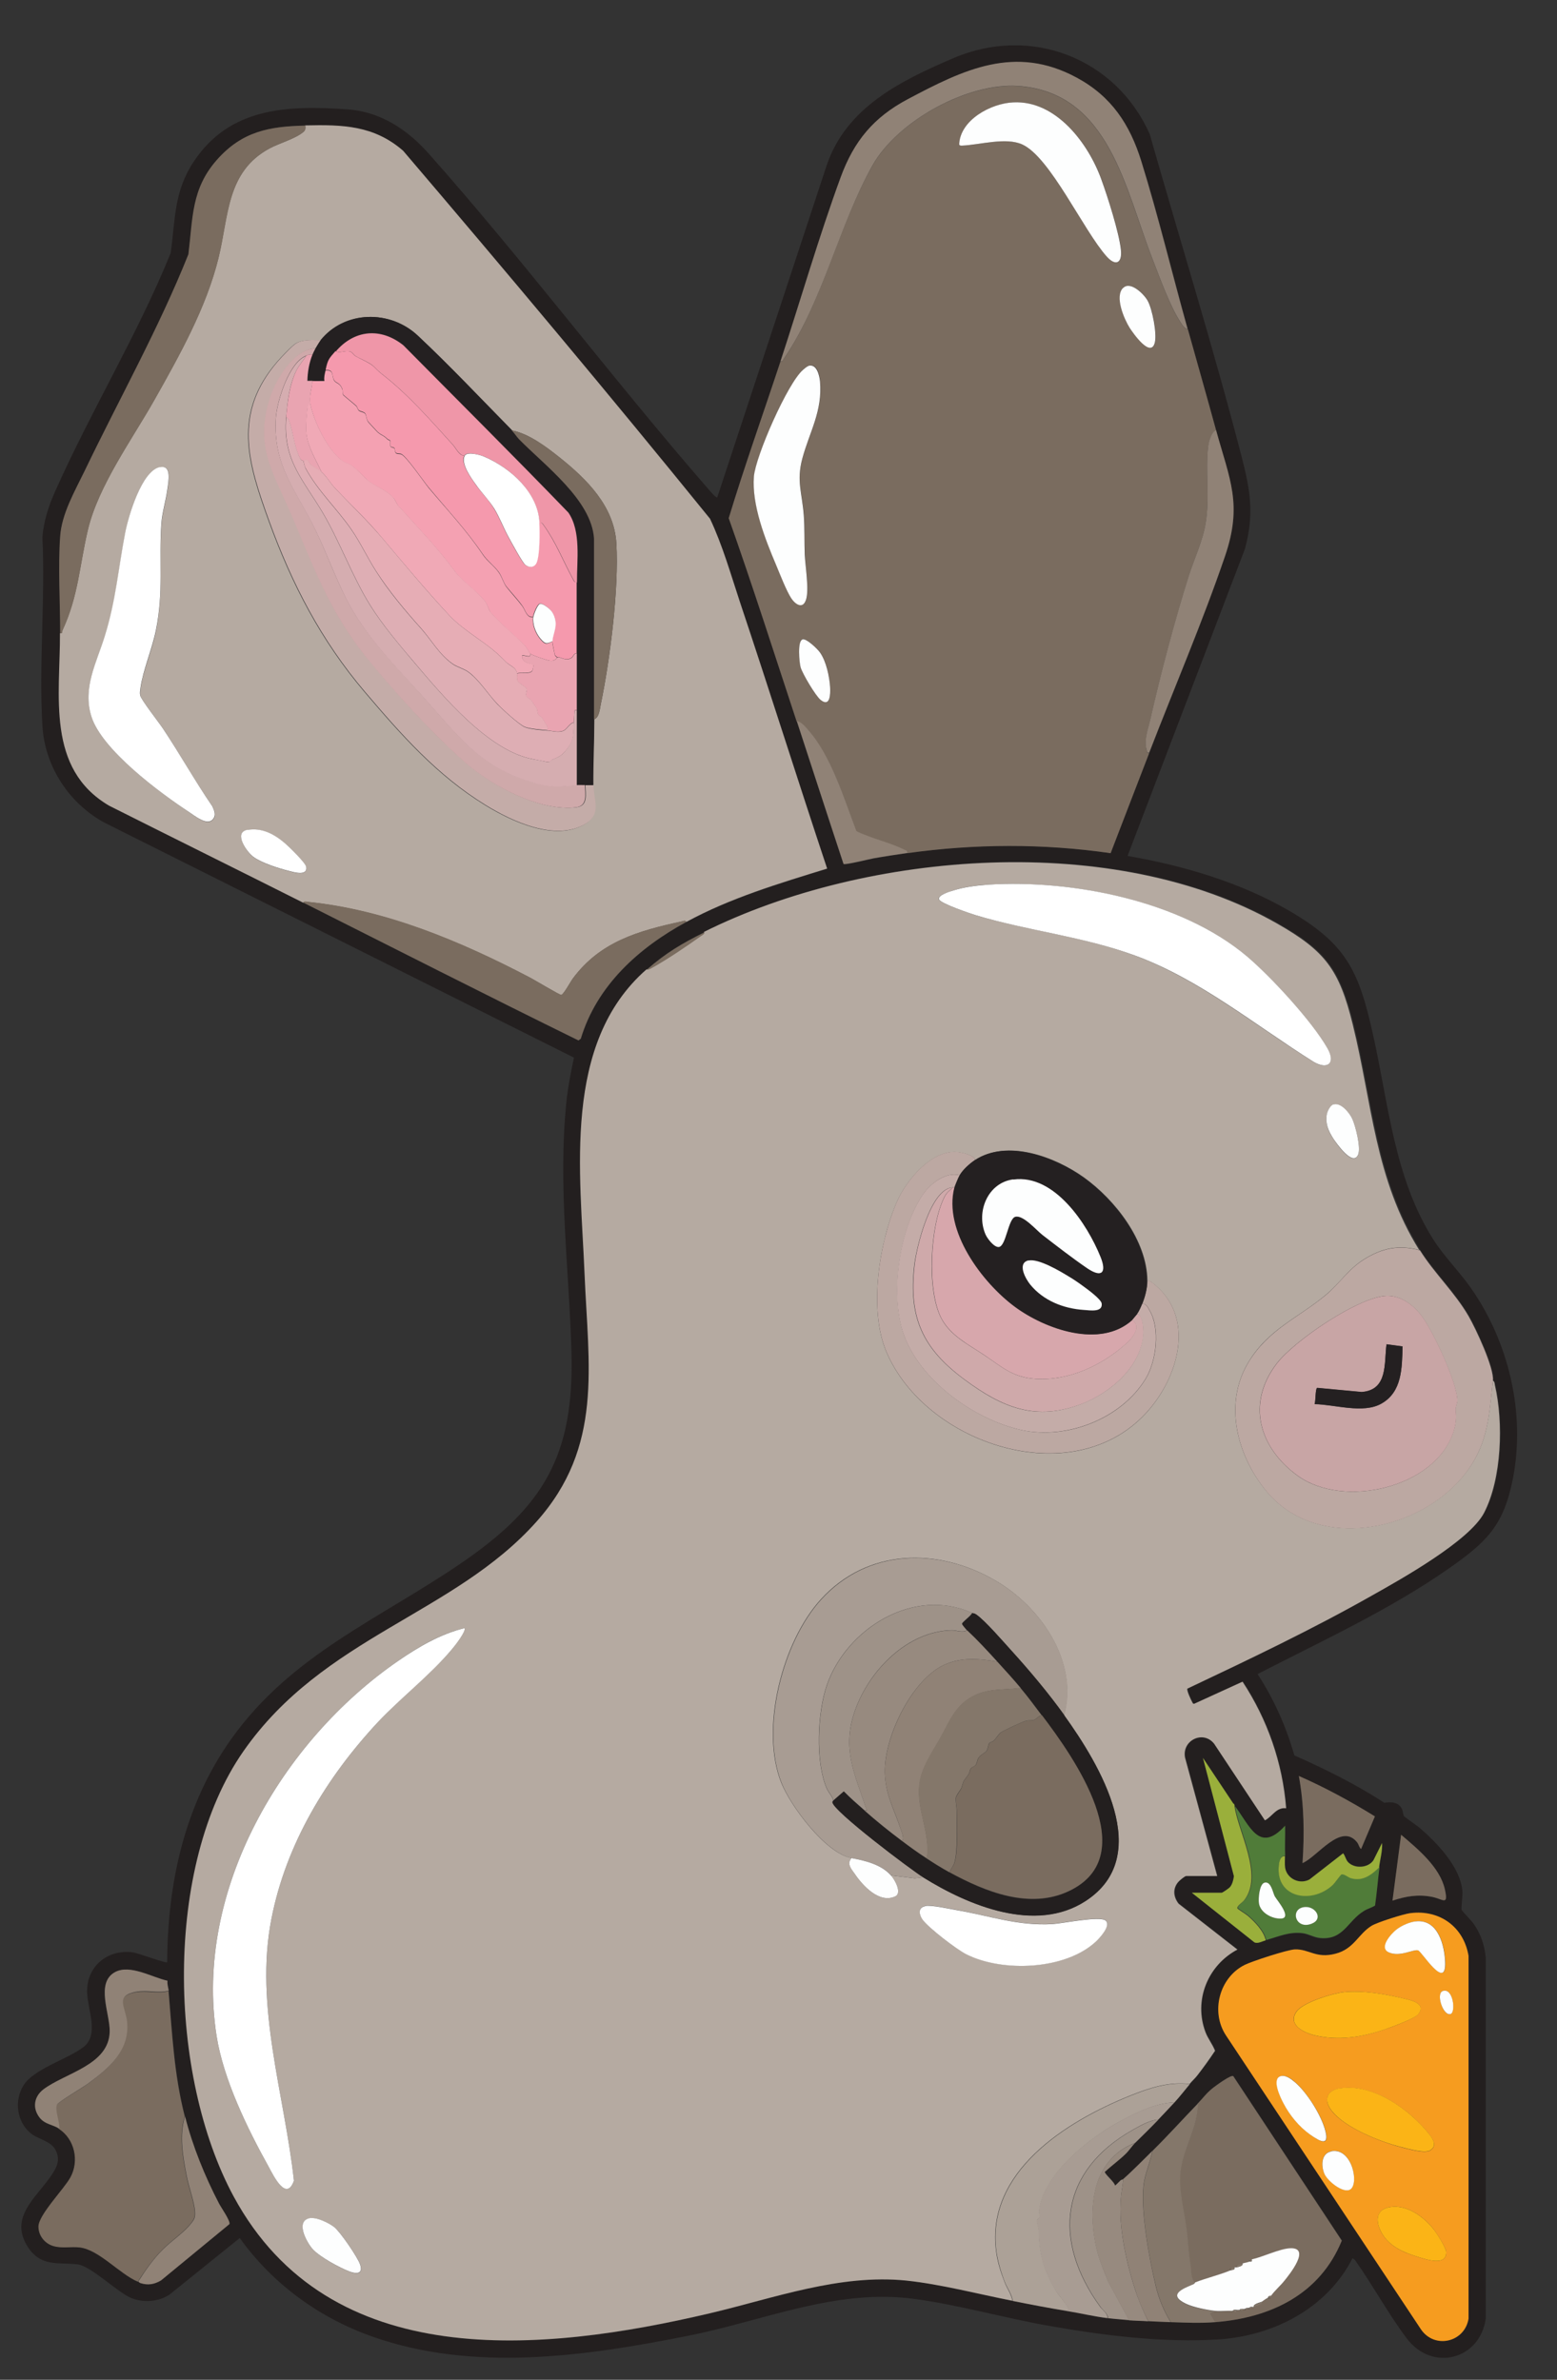 <?xml version="1.0" encoding="UTF-8"?>
<svg id="Layer_1" data-name="Layer 1" xmlns="http://www.w3.org/2000/svg" width="93.97" height="143.65" viewBox="0 0 93.97 143.65">
  <rect x="0" y="0" width="93.97" height="143.65" fill="#333333" stroke="none"/>
  <g>
    <path d="M68.08,51.67c3.34.58,6.77,1.59,9.7,3.29,3.48,2.02,4.22,3.62,5.08,7.46.94,4.2,1.29,8.71,3.66,12.42.66,1.03,1.52,1.87,2.22,2.86,2.32,3.28,3.35,7.62,2.56,11.59-.55,2.79-1.58,3.79-3.82,5.36-3.58,2.51-7.7,4.4-11.58,6.4.99,1.52,1.72,3.17,2.22,4.91,1.87.83,3.71,1.74,5.43,2.86.4-.07.84-.05,1.05.35.08.15.08.37.13.45.04.06.81.59.96.72,1.05.91,2.43,2.34,2.57,3.79.03.27-.08,1.02-.05,1.15.01.05.62.68.74.86.43.62.65,1.28.72,2.03v21.78c-.34,2.48-3.22,3.24-4.76,1.21-1.12-1.48-2.06-3.23-3.14-4.75l-.14-.1c-1.54,3.02-4.75,4.68-8.07,4.9s-7.01-.24-10.26-.82c-2.69-.47-5.41-1.26-8.1-1.62-4.73-.65-9.11,1.32-13.66,2.22-6.21,1.24-12.95,2.21-19.07.05-3.2-1.13-6.02-3.18-8-5.95l-4.23,3.41c-.66.45-1.64.52-2.37.19-.85-.39-2.41-1.92-3.19-2.01-1.19-.13-2.23.17-3.02-1.08-1.21-1.93.84-3.15,1.65-4.63.21-.37.26-.74.07-1.14-.29-.62-1.06-.67-1.55-1.08-.82-.7-.98-1.95-.42-2.86.62-1.01,2.65-1.58,3.62-2.32s.27-2.22.23-3.26c-.07-1.59,1.21-2.67,2.77-2.46.3.04,1.99.67,2.06.6.02-4.81,1.06-9.53,3.86-13.47,3.64-5.12,8.92-7.23,13.89-10.63s6.82-6.49,6.65-12.74c-.14-4.98-.82-10.07-.31-15.04.09-.92.27-1.83.46-2.73l-28.33-14.18c-2.14-1.16-3.61-3.4-3.75-5.85-.22-3.71.18-7.65,0-11.38.08-1.02.39-1.94.81-2.86,2.14-4.8,4.95-9.41,6.93-14.29.29-2.06.19-3.71,1.39-5.52,2.17-3.28,5.65-3.41,9.25-3.16,2.02.13,3.66,1.23,4.95,2.69,5.77,6.5,11.08,13.58,16.79,20.15.08.09.53.65.61.58l6.6-20.03c1.18-3.51,4.48-5.12,7.65-6.48,4.66-2,9.81-.01,11.85,4.59,1.85,6.49,3.87,12.98,5.56,19.52.52,2.02.75,3.46.18,5.53l-7.08,18.52ZM47.11,21.82c-1.04,3.15-2.15,6.27-3.12,9.45,1.43,4.06,2.75,8.17,4.1,12.27.94,2.87,1.88,5.75,2.82,8.62.11.07,1.55-.29,1.81-.34.68-.12,1.35-.23,2.03-.32,4.08-.58,8.2-.6,12.28,0,.78-2.01,1.55-4.03,2.33-6.05,1.51-3.89,3.23-7.92,4.57-11.85,1.08-3.15.27-4.65-.53-7.6-.56-2.04-1.14-4.08-1.71-6.12-.93-3.35-1.76-6.82-2.8-10.14-.69-2.22-1.8-3.91-3.89-5.04-3.73-2.01-6.85-.49-10.21,1.3-2.06,1.1-3.24,2.52-4.04,4.7-1.33,3.62-2.43,7.45-3.64,11.13ZM3.63,38.22c0,3.79-.84,8.17,2.96,10.41,3.9,1.96,7.82,3.9,11.72,5.86,5.53,2.78,11.05,5.59,16.61,8.32l.14-.1c.97-3.22,3.5-5.5,6.37-7.05,2.67-1.45,5.62-2.32,8.5-3.22-1.78-5.35-3.48-10.73-5.26-16.08-.56-1.69-1.05-3.43-1.81-5.04-6.07-7.48-12.27-14.88-18.52-22.21-1.77-1.54-3.67-1.58-5.9-1.53s-3.87.39-5.35,2.08-1.44,3.5-1.71,5.69c-1.79,4.47-4.17,8.72-6.26,13.07-.59,1.22-1.38,2.59-1.48,3.96-.13,1.84,0,3.97,0,5.84ZM42.52,56.26c-1.37.68-2.33,1.25-3.49,2.26-5.09,4.47-3.98,12.26-3.73,18.38.23,5.58,1.14,10.42-2.9,14.95-5.01,5.62-13.03,7.18-17.69,13.86s-4.54,19.58-.59,26.87c5.79,10.72,18.61,9.45,28.76,7.05,3.86-.91,7.81-2.38,11.84-1.97,2.07.21,4.33.81,6.4,1.22,1.11.22,2.19.43,3.3.61.81.13,1.63.33,2.45.43.42.05.86.08,1.28.12.38.03.78.04,1.16.06.45.03.89.04,1.35.06.92.03,1.76.07,2.69,0,3.35-.26,6.32-1.68,7.64-4.92l-6.55-9.93c-.15-.09-1.04.57-1.21.7-.43.33-.59.6-.92.94-.9.93-1.81,1.94-2.75,2.87-.56.55-1.19,1.2-1.77,1.71-.02.01-.1.02-.15.06-.06.05-.3.33-.34.31-.01-.19-.63-.69-.61-.82.41-.37.86-.7,1.25-1.08.22-.22.38-.48.58-.67.47-.47.95-.92,1.41-1.41.32-.34.65-.67.98-1.04s.62-.74.92-1.1c.12-.15.32-.32.45-.5.38-.48.74-.98,1.08-1.5-.15-.39-.43-.73-.58-1.13-.72-1.93.13-4.03,1.93-4.98l-3.55-2.77c-.31-.4-.37-.89-.03-1.3.07-.09.41-.37.49-.37h1.87l-1.94-7.14c-.21-1.04,1.09-1.69,1.76-.84l3.06,4.62c.45-.23.68-.8,1.28-.73-.22-2.73-1.13-5.36-2.63-7.64l-2.91,1.33c-.08.02-.1-.04-.13-.1-.07-.12-.35-.72-.29-.81,3.76-1.78,7.53-3.56,11.14-5.62,1.74-.99,5.87-3.29,6.76-4.98,1.09-2.07,1.19-5.48.66-7.72-.02-.1-.02-.21-.12-.27.09-.76-1.04-3.17-1.46-3.89-.84-1.46-2.06-2.59-2.95-4-2.67-4.28-2.84-8.89-4.02-13.63-.81-3.27-1.63-4.41-4.56-6.08-9.79-5.58-24.75-4.4-34.59.5ZM74.44,108.86l-1.83-2.75,1.87,7.14c-.03.22-.09.48-.23.65-.06.07-.46.35-.51.35h-1.8l3.77,2.99c.19.11.48-.06.69-.12.75-.21,1.4-.52,2.22-.41.36.05.68.26,1.05.29,1.41.12,1.63-1.03,2.64-1.64.21-.13.45-.19.66-.32.12-.77.18-1.55.27-2.33.06-.48.21-.97.18-1.47l-.52,1.04c-.33.49-1.17.51-1.55.09-.14-.16-.16-.36-.28-.51l-2.03,1.58c-.59.32-1.36-.04-1.47-.71-.04-.22,0-.46-.01-.69-.02-.61.01-1.22,0-1.83-1.58,1.75-2.15-.06-3.06-1.22,0-.02,0-.04,0-.06,0-.03-.03-.05-.06-.06ZM82.15,111.61l.83-1.96c-1.48-.91-3-1.74-4.59-2.44.31,1.74.34,3.5.22,5.26.9-.38,2.33-2.48,3.3-1.25.1.13.12.32.24.4ZM84.04,114.73c.81-.27,1.55-.39,2.4-.23.66.13,1,.57.77-.46-.31-1.34-1.65-2.44-2.64-3.29l-.52,3.98ZM85.13,115.48c-.41.05-2.02.56-2.35.77-.81.51-1.05,1.39-2.17,1.68-1.19.31-1.59-.29-2.45-.26-.43.02-2.61.72-3.04.94-1.52.77-2.06,2.82-1.12,4.25l11.78,17.76c.84,1.18,2.63.76,2.86-.66v-21.9c-.29-1.74-1.73-2.81-3.5-2.58ZM3.57,128.49c.96.62,1.24,1.94.7,2.93-.39.71-1.92,2.27-1.93,2.97,0,.54.4,1.02.91,1.18s1.04.02,1.57.08c1.17.14,2.41,1.6,3.52,2.07.02,0,.05.07.12.09.45.14.84.08,1.25-.16l4.13-3.4c.05-.2-.51-.99-.63-1.24-.85-1.63-1.59-3.48-2.05-5.26-.64-2.53-.76-5.01-.98-7.58-.02-.19-.1-.39-.07-.6-.93-.2-2.26-1.02-3.17-.52-1.19.64-.29,2.53-.32,3.6-.05,2.01-2.67,2.48-3.99,3.47-.57.43-.69,1.12-.25,1.7.32.43.79.42,1.19.68Z" fill="#231f1f"/>
    <path d="M85.69,75.46c-1.28-.34-2.28-.13-3.38.56-.94.59-1.46,1.45-2.28,2.13-1.68,1.41-3.49,2.07-4.7,4.1-1.5,2.51-.66,5.66,1.13,7.79,3.35,4.01,10.48,2.13,12.67-2.19.75-1.48.78-2.94.97-4.51.11.06.1.17.12.27.52,2.24.42,5.65-.66,7.72-.89,1.69-5.01,4-6.76,4.98-3.62,2.05-7.38,3.84-11.14,5.62-.06.09.22.69.29.81.03.06.05.12.13.1l2.91-1.33c1.5,2.28,2.42,4.91,2.63,7.64-.6-.07-.83.5-1.28.73l-3.06-4.62c-.67-.85-1.97-.2-1.76.84l1.94,7.14h-1.87c-.08,0-.42.28-.49.37-.34.41-.28.9.03,1.3l3.55,2.77c-1.79.95-2.65,3.06-1.93,4.98.15.4.43.74.58,1.13-.34.51-.7,1.01-1.08,1.5-.14.18-.33.34-.45.5-1.26-.15-2.45.24-3.61.71-3.87,1.56-8.72,4.6-8.07,9.41.08.62.28,1.26.52,1.87.14.36.41.72.46,1.1-2.07-.41-4.33-1-6.4-1.22-4.03-.41-7.98,1.06-11.84,1.97-10.15,2.39-22.97,3.66-28.76-7.05-3.94-7.29-4.25-19.93.59-26.87s12.69-8.25,17.69-13.86c4.04-4.53,3.13-9.37,2.9-14.95-.25-6.12-1.36-13.91,3.73-18.38.12.01.2-.04.3-.1.92-.5,2.07-1.29,2.93-1.9.09-.07.27-.13.25-.27,9.84-4.9,24.8-6.08,34.59-.5,2.93,1.67,3.75,2.8,4.56,6.08,1.17,4.73,1.34,9.35,4.02,13.63ZM59.63,53.4c-.69.04-1.44.14-2.1.35-.22.07-.99.3-.86.55s1.88.84,2.23.95c3.15.93,6.43,1.26,9.57,2.42,3.91,1.44,7.31,4.25,10.81,6.43.86.51,1.33.07.82-.83-.92-1.62-3.41-4.32-4.85-5.54-3.96-3.35-10.54-4.64-15.63-4.33ZM80.48,66.67c-.2.06-.38.44-.41.64-.08.57.1.97.4,1.43.19.3,1.18,1.72,1.5.96.17-.42-.16-1.73-.36-2.16-.17-.36-.68-1-1.13-.86ZM58.85,70.02c-.04-.3-.84-.46-1.09-.48-1.54-.13-3.05,1.7-3.61,2.96-1.09,2.47-1.73,6.55-.66,9.09,2.35,5.57,11.18,8.53,15.64,3.75,1.99-2.13,3.11-5.87.4-7.92-.09-.07-.16-.11-.28-.12-.02-2.42-1.95-4.88-3.83-6.23-1.72-1.23-4.61-2.33-6.56-1.05ZM51.39,112.16c-.3.34,0,.64.19.94.48.71,1.48,1.82,2.45,1.37.43-.2-.03-1.02-.26-1.27l1.44.18.51-.06c2.73,1.7,6.77,3.38,9.78,1.43,4.2-2.72.86-8.25-1.28-11.22.87-3.25-1.43-6.55-4.14-8.12-3.47-2.02-7.72-1.96-10.53,1.12-2.35,2.57-3.69,7.83-2.4,11.08.57,1.42,2.68,4.26,4.23,4.54ZM28.03,98.28c-1.45.34-2.78,1.13-3.99,1.97-7.03,4.84-12.33,13.87-10.97,22.63.41,2.63,1.86,5.6,3.15,7.92.3.53,1.06,2.13,1.52.83-.57-5.21-2.39-10.52-1.36-15.8.88-4.52,3.32-8.54,6.42-11.87,1.4-1.5,3.17-2.86,4.47-4.4.14-.17.9-1.14.76-1.28ZM55.83,115.05c-.43.1-.36.51-.16.8.35.51,2.03,1.79,2.62,2.09,2.19,1.12,6.01.97,7.86-.76.21-.2.91-.98.58-1.26-.34-.3-2.63.18-3.21.21-2.12.12-3.75-.48-5.77-.84-.43-.07-1.58-.33-1.92-.25ZM18.78,133.89c-1.01.11-.29,1.46.11,1.89.43.47,1.61,1.11,2.21,1.34.41.16.82.16.65-.4-.13-.43-1.21-2-1.57-2.28-.31-.24-1-.58-1.39-.54Z" fill="#b5aaa1"/>
    <path d="M85.69,75.46c.88,1.41,2.1,2.53,2.95,4,.42.73,1.55,3.13,1.46,3.89-.18,1.56-.22,3.03-.97,4.51-2.18,4.32-9.32,6.2-12.67,2.19-1.78-2.13-2.63-5.28-1.13-7.79,1.22-2.03,3.02-2.7,4.7-4.1.81-.68,1.34-1.54,2.28-2.13,1.1-.69,2.11-.9,3.38-.56ZM83.54,78.23c-1.71.18-5.4,2.68-6.47,4.05-1.87,2.41-1.09,5.11,1.26,6.81,2.77,1.99,8.28.73,9.38-2.65.18-.56.18-.82.14-1.36-.01-.16.1-.37.1-.54,0-1.07-1.53-4.36-2.24-5.22-.54-.66-1.3-1.18-2.18-1.09Z" fill="#bca8a2"/>
    <path d="M72.3,126.96c.33-.34.5-.61.92-.94.17-.13,1.06-.79,1.21-.7l6.55,9.93c-1.32,3.24-4.29,4.66-7.64,4.92l-.31-.52.31-.15c.33.03.7-.02,1.04,0,.07,0,.28.2.24-.06.06,0,.12,0,.18,0,.05,0,.21.19.18-.06.04,0,.09,0,.12,0,0,0,.08.1.12.06.01-.01-.01-.11,0-.12,0,0,.1,0,.12,0,0,0,.05.09.12.06,0-.04-.01-.11,0-.12.02-.02.14.01.18,0,.1-.03.38-.12.45-.18.06-.05.03-.12.04-.13.13-.1.22-.18.37-.24.03-.01.14.03.18,0,.03-.03,0-.1,0-.11.21-.3.56-.59.79-.89.3-.38,1.66-2.05.35-1.98-.62.03-1.63.52-2.3.67-.22.05-.07.06-.12.12-.03.04-.36.1-.43.12-.14.05-.4.08-.37.24-.03.01-.09,0-.12,0-.12.03-.28.02-.24.18-.7.29-1.45.46-2.14.73-.27-.27-.2-.7-.26-1.06-.13-.75-.14-1.35-.23-2.09-.14-1.16-.53-2.51-.36-3.66.2-1.39,1.05-2.61,1.03-4.01Z" fill="#7a6c5f"/>
    <path d="M71.81,125.8c-.3.36-.59.74-.92,1.1-1.16.04-2.39.66-3.4,1.21-1.8.99-4.51,3.14-4.77,5.33-.02.15.06.29.03.39-.02.08-.15.13-.16.2-.02.12.11.45.11.61.02,1.41.3,2.4,1.05,3.66.17.29.54.67.67.92.04.09.12.21,0,.28-1.11-.18-2.2-.39-3.3-.61-.04-.38-.31-.74-.46-1.1-.24-.61-.43-1.25-.52-1.87-.65-4.81,4.2-7.85,8.07-9.41,1.16-.47,2.34-.86,3.61-.71Z" fill="#aca197"/>
    <path d="M72.3,126.96c.01,1.4-.83,2.62-1.03,4.01-.17,1.15.22,2.5.36,3.66.09.74.1,1.35.23,2.09.06.36-.01.79.26,1.06,0,0-.04.08-.1.11-.65.27-1.57.63-.47,1.17.44.22,1.3.39,1.8.44l-.31.15.31.52c-.93.07-1.77.03-2.69,0-.43-.74-.7-1.35-.9-2.19-.4-1.63-.9-4.4-.74-6.03.07-.71.41-1.42.54-2.12.94-.93,1.85-1.94,2.75-2.87Z" fill="#84776a"/>
    <path d="M70.89,126.9c-.33.36-.66.7-.98,1.04-.5.03-1.07.35-1.51.6-4.46,2.49-4.92,6.69-2,10.71.15.2.45.39.45.68-.82-.1-1.64-.3-2.45-.43.12-.07.05-.19,0-.28-.13-.25-.49-.64-.67-.92-.75-1.25-1.03-2.25-1.05-3.66,0-.16-.13-.49-.11-.61.02-.07.14-.12.16-.2.03-.1-.05-.24-.03-.39.25-2.19,2.97-4.34,4.77-5.33,1.01-.56,2.24-1.17,3.4-1.21Z" fill="#a89c93"/>
    <path d="M69.92,127.94c-.46.48-.93.94-1.41,1.41-2.75,1.04-2.92,4.31-2.22,6.78.15.52.39,1.05.58,1.56l1.28,2.36c-.42-.04-.86-.07-1.28-.12,0-.28-.31-.47-.45-.68-2.92-4.02-2.46-8.22,2-10.71.44-.25,1.01-.57,1.51-.6Z" fill="#9e9288"/>
    <g>
      <path d="M10.17,120.17c.22,2.58.33,5.05.98,7.58-.36,1.13-.13,2.4.09,3.55.12.66.47,1.59.51,2.18.02.32-.01.44-.21.7-.45.58-1.23,1.09-1.75,1.62-.55.56-1.05,1.26-1.47,1.93-1.11-.47-2.35-1.94-3.52-2.07-.52-.06-1.04.07-1.57-.08s-.91-.63-.91-1.18c0-.7,1.54-2.26,1.93-2.97.54-.99.26-2.31-.7-2.93.04-.36-.3-1.16-.13-1.44.11-.18,1.55-1.03,1.86-1.26,1.27-.94,2.54-2,2.36-3.74-.09-.88-.74-1.56.53-1.8.67-.13,1.32.1,1.98-.07Z" fill="#7a6c5f"/>
      <path d="M3.57,128.49c-.4-.26-.86-.25-1.19-.68-.44-.58-.32-1.27.25-1.7,1.32-.99,3.94-1.46,3.99-3.47.03-1.07-.87-2.95.32-3.6.91-.49,2.24.32,3.17.52-.03.21.05.42.07.6-.66.17-1.31-.06-1.98.07-1.28.24-.62.93-.53,1.8.18,1.74-1.09,2.81-2.36,3.74-.31.23-1.75,1.08-1.86,1.26-.17.29.17,1.08.13,1.44Z" fill="#908276"/>
      <path d="M8.34,137.73c.42-.67.91-1.37,1.47-1.93.52-.53,1.3-1.03,1.75-1.62.2-.25.23-.37.21-.7-.04-.59-.39-1.52-.51-2.18-.22-1.14-.45-2.42-.09-3.55.45,1.79,1.2,3.63,2.05,5.26.13.25.69,1.04.63,1.24l-4.13,3.4c-.4.24-.79.31-1.25.16-.06-.02-.1-.08-.12-.09Z" fill="#908276"/>
    </g>
    <path d="M68.51,129.35c-.2.2-.36.46-.58.67-.39.38-.85.71-1.25,1.08-.02.13.6.63.61.82.03.02.28-.26.34-.31.05-.04.14-.05.15-.06,0,.23-.04.46-.08.69-.28,1.83.22,4.12.79,5.91.22.68.5,1.34.81,1.97-.38-.03-.78-.03-1.16-.06l-1.28-2.36c-.18-.51-.43-1.04-.58-1.56-.7-2.47-.54-5.74,2.22-6.78Z" fill="#978a7f"/>
    <path d="M70.65,140.17c-.46-.02-.89-.03-1.35-.06-.32-.63-.6-1.29-.81-1.97-.57-1.79-1.07-4.08-.79-5.91.03-.23.09-.45.08-.69.58-.51,1.21-1.16,1.77-1.71-.13.7-.47,1.41-.54,2.12-.16,1.63.35,4.4.74,6.03.2.84.47,1.45.9,2.19Z" fill="#908276"/>
    <path d="M42.52,56.26c.02.13-.16.2-.25.27-.86.61-2.02,1.4-2.93,1.9-.1.05-.18.11-.3.1,1.15-1.01,2.12-1.58,3.49-2.26Z" fill="#7a6c5f"/>
    <path d="M28.03,98.28c.14.15-.62,1.12-.76,1.28-1.3,1.55-3.06,2.9-4.47,4.4-3.1,3.33-5.54,7.35-6.42,11.87-1.03,5.27.79,10.59,1.36,15.8-.46,1.3-1.23-.3-1.52-.83-1.29-2.32-2.74-5.29-3.15-7.92-1.36-8.76,3.94-17.79,10.97-22.63,1.22-.84,2.54-1.62,3.99-1.97Z" fill="#fff"/>
    <path d="M64.23,103.54c-.95-1.32-2.11-2.71-3.21-3.92-.5-.55-1.56-1.79-2.11-2.17-.13-.09-.18-.06-.25-.09-3.53-1.59-7.58.95-8.76,4.36-.57,1.65-.7,4.62-.01,6.23.09.21.37.53.4.73,0,.02-.05.06-.05.1.03.52,4.76,4.09,5.49,4.54l-.51.06-1.44-.18c-.59-.66-1.57-.89-2.38-1.04-1.55-.29-3.67-3.12-4.23-4.54-1.29-3.25.05-8.51,2.4-11.08,2.82-3.08,7.06-3.14,10.53-1.12,2.71,1.57,5.01,4.88,4.14,8.12Z" fill="#a89c93"/>
    <path d="M59.63,53.4c5.1-.32,11.67.98,15.63,4.33,1.44,1.22,3.93,3.92,4.85,5.54.51.89.04,1.33-.82.83-3.5-2.19-6.9-5-10.81-6.43-3.14-1.15-6.42-1.48-9.57-2.42-.36-.11-2.1-.7-2.23-.95s.64-.49.86-.55c.66-.21,1.41-.3,2.1-.35Z" fill="#fff"/>
    <path d="M58.85,70.02c-.31.21-.74.59-.92.92-.86-.23-1.8.52-2.25,1.2-1.35,2.03-1.87,5.58-1.28,7.92.77,3.04,4.3,5.61,7.26,6.26,2.73.6,6.02-.67,7.49-3.1.65-1.07.89-3.04.23-4.13-.1-.17-.2-.42-.44-.39.17-.42.31-.95.31-1.41.11,0,.19.06.28.12,2.71,2.06,1.59,5.8-.4,7.92-4.46,4.78-13.29,1.82-15.64-3.75-1.07-2.54-.43-6.61.66-9.09.56-1.26,2.07-3.09,3.61-2.96.25.02,1.04.18,1.09.48Z" fill="#bca8a2"/>
    <path d="M55.83,115.05c.35-.08,1.5.18,1.92.25,2.02.35,3.65.96,5.77.84.58-.03,2.87-.51,3.21-.21s-.37,1.06-.58,1.26c-1.85,1.73-5.67,1.88-7.86.76-.58-.3-2.26-1.58-2.62-2.09-.2-.29-.28-.7.16-.8Z" fill="#fff"/>
    <path d="M18.78,133.89c.39-.04,1.08.3,1.39.54.36.28,1.44,1.85,1.57,2.28.18.56-.24.56-.65.4-.6-.23-1.78-.87-2.21-1.34-.39-.43-1.11-1.77-.11-1.89Z" fill="#fdfefe"/>
    <path d="M80.48,66.67c.45-.14.96.5,1.13.86.2.43.53,1.74.36,2.16-.31.76-1.3-.66-1.5-.96-.29-.46-.48-.86-.4-1.43.03-.2.2-.57.41-.64Z" fill="#fdfefe"/>
    <path d="M53.77,113.2c.23.25.69,1.07.26,1.27-.97.45-1.97-.66-2.45-1.37-.2-.29-.49-.6-.19-.94.82.15,1.79.38,2.38,1.04Z" fill="#fdfefe"/>
    <path d="M83.54,78.23c.88-.09,1.64.43,2.18,1.09.71.86,2.24,4.15,2.24,5.22,0,.17-.11.38-.1.54.04.53.04.8-.14,1.36-1.1,3.37-6.61,4.64-9.38,2.65-2.36-1.7-3.13-4.4-1.26-6.81,1.07-1.37,4.76-3.88,6.47-4.05ZM84.65,81.28l-.97-.13c-.15,1.17.09,2.76-1.5,2.88l-2.68-.25c-.12.03-.09.82-.16.98,1.22.02,2.93.59,4.03-.03,1.26-.71,1.24-2.16,1.28-3.44Z" fill="#c8a5a5"/>
    <g>
      <path d="M85.13,115.48c1.77-.22,3.21.84,3.5,2.58v21.9c-.23,1.42-2.03,1.85-2.86.66l-11.78-17.76c-.94-1.43-.4-3.48,1.12-4.25.43-.22,2.61-.93,3.04-.94.86-.03,1.27.57,2.45.26,1.12-.29,1.36-1.17,2.17-1.68.33-.21,1.94-.72,2.35-.77ZM85.56,115.97c-.42.02-.95.25-1.27.5s-1.09,1.1-.46,1.38c.67.3,1.48-.21,1.77-.12.22.07,1.7,2.49,1.63.7-.04-.99-.41-2.51-1.66-2.46ZM87.08,120.18c-.43.14.02,1.55.47,1.39.31-.11.15-1.6-.47-1.39ZM81.09,120.25c-.66.07-2.43.61-2.83,1.15-.59.8.41,1.29,1.05,1.45,1.44.35,2.89.12,4.26-.35.4-.13,1.81-.65,2.02-.92.52-.66-.46-.85-.89-.95-1.11-.27-2.49-.5-3.62-.38ZM77.3,125.32c-.57.17,0,1.32.17,1.64.38.73.93,1.4,1.6,1.88s1.24.77.88-.39c-.28-.89-1.07-2.13-1.77-2.75-.21-.19-.57-.47-.87-.38ZM80.85,126.06c-.78.13-.97.71-.5,1.33.8,1.05,2.95,1.89,4.21,2.22.41.1,1.41.4,1.75.2.4-.24.23-.61,0-.91-1.16-1.52-3.44-3.17-5.46-2.83ZM80.36,129.85c-.62.11-.63.85-.44,1.33.17.42,1.1,1.21,1.54.99.59-.28.16-2.54-1.1-2.33ZM83.91,133.22c-.94.14-.89.95-.49,1.62.47.78,1.32,1.14,2.15,1.39.47.14,1.75.6,1.71-.3-.01-.27-.6-1.17-.79-1.41-.6-.74-1.58-1.45-2.58-1.3Z" fill="#f69c1f"/>
      <path d="M74.5,108.98c.91,1.16,1.48,2.97,3.06,1.22.01.61-.02,1.22,0,1.83-.23-.05-.32.24-.35.41-.34,2.07,1.91,2.54,3.23,1.33.13-.12.48-.62.53-.64.16-.05.37.16.56.22.72.23,1.24-.18,1.73-.66-.1.77-.16,1.55-.27,2.33-.21.13-.45.19-.66.32-1.01.61-1.23,1.77-2.64,1.64-.37-.03-.69-.24-1.05-.29-.81-.11-1.46.2-2.22.41-.12-.56-.65-1.09-1.07-1.47-.11-.1-.64-.42-.64-.46-.03-.15.3-.34.42-.5,1.17-1.52-.4-4.14-.6-5.71ZM76.32,113.64c-.33.08-.38.97-.34,1.24.08.57.78.95,1.32.93.72-.03-.23-1.11-.36-1.34-.12-.21-.22-.93-.62-.83ZM78.77,115.11c-.95.06-.6,1.39.39,1.01.73-.28.25-1.04-.39-1.01Z" fill="#507c39"/>
      <path d="M74.44,108.86l.06.06s0,.04,0,.06c.2,1.57,1.77,4.19.6,5.71-.12.16-.45.34-.42.5,0,.04.53.36.64.46.42.37.95.91,1.07,1.47-.21.06-.5.23-.69.12l-3.77-2.99h1.8c.05,0,.45-.27.51-.35.14-.17.2-.43.23-.65l-1.87-7.14,1.83,2.75Z" fill="#9aaf3b"/>
      <path d="M82.15,111.61c-.12-.08-.14-.27-.24-.4-.97-1.23-2.4.87-3.3,1.25.12-1.76.1-3.52-.22-5.26,1.59.7,3.12,1.53,4.59,2.44l-.83,1.96Z" fill="#7a6c5f"/>
      <path d="M84.04,114.73l.52-3.98c1,.85,2.34,1.95,2.64,3.29.23,1.03-.11.59-.77.46-.85-.17-1.58-.04-2.4.23Z" fill="#7a6c5f"/>
      <path d="M83.25,112.71c-.48.47-1.01.88-1.73.66-.18-.06-.4-.27-.56-.22-.05.02-.4.52-.53.64-1.32,1.21-3.56.74-3.23-1.33.03-.17.12-.46.35-.41,0,.23-.02.47.01.69.11.67.88,1.03,1.47.71l2.03-1.58c.13.15.15.35.28.51.37.43,1.22.4,1.55-.09l.52-1.04c.03.49-.12.98-.18,1.47Z" fill="#9aaf3b"/>
      <path d="M74.5,108.92l-.06-.06s.05.03.06.06Z" fill="#507c39"/>
      <path d="M81.09,120.25c1.14-.12,2.51.11,3.62.38.43.1,1.4.29.89.95-.21.27-1.62.78-2.02.92-1.37.47-2.82.7-4.26.35-.64-.16-1.65-.64-1.05-1.45.4-.54,2.17-1.08,2.83-1.15Z" fill="#fbb416"/>
      <path d="M80.85,126.06c2.02-.34,4.29,1.31,5.46,2.83.23.3.4.67,0,.91-.33.2-1.34-.1-1.75-.2-1.26-.32-3.41-1.16-4.21-2.22-.47-.62-.29-1.19.5-1.33Z" fill="#fbb416"/>
      <path d="M83.91,133.22c1-.15,1.98.56,2.58,1.3.2.24.78,1.14.79,1.41.04.9-1.24.44-1.71.3-.83-.25-1.69-.62-2.15-1.39-.4-.67-.46-1.48.49-1.62Z" fill="#fbb416"/>
      <path d="M85.56,115.97c1.25-.05,1.62,1.47,1.66,2.46.07,1.79-1.41-.63-1.63-.7-.28-.09-1.09.42-1.77.12-.63-.28.14-1.13.46-1.38s.86-.49,1.27-.5Z" fill="#fdfefe"/>
      <path d="M77.3,125.32c.3-.09.66.2.87.38.71.62,1.49,1.86,1.77,2.75.36,1.16-.23.85-.88.39s-1.22-1.15-1.6-1.88c-.17-.32-.74-1.47-.17-1.64Z" fill="#fdfefe"/>
      <path d="M80.36,129.85c1.26-.22,1.7,2.05,1.1,2.33-.45.21-1.38-.57-1.54-.99-.19-.48-.18-1.22.44-1.33Z" fill="#fdfefe"/>
      <path d="M87.08,120.18c.63-.21.79,1.29.47,1.39-.45.15-.91-1.25-.47-1.39Z" fill="#fdfefe"/>
      <path d="M76.7,138.58c-.09,0-.16.03-.18.12-.15.07-.24.15-.37.24-.15.06-.51.13-.49.31-.05.01-.17-.02-.18,0l-.12.06s-.12,0-.12,0l-.12.06s-.08,0-.12,0c-.07,0-.16-.01-.18.06-.06,0-.12,0-.18,0-.08,0-.2-.03-.24.06-.34-.02-.71.03-1.04,0-.5-.05-1.35-.22-1.8-.44-1.11-.54-.18-.9.47-1.17.06-.03.1-.1.1-.11.69-.27,1.44-.44,2.14-.73.11-.05.28,0,.24-.18.03,0,.09.01.12,0,.14-.04.4-.08.37-.24.07-.02.4-.08.43-.12.13.02.14,0,.12-.12.67-.15,1.68-.64,2.3-.67,1.31-.07-.04,1.6-.35,1.98-.24.3-.58.59-.79.89Z" fill="#fdfefe"/>
      <path d="M76.15,138.95s.02.08-.04.13c-.07.06-.35.15-.45.18-.03-.18.33-.24.49-.31Z" fill="#84776a"/>
      <path d="M74.99,136.63c.04.16-.23.2-.37.24-.04-.17.23-.2.37-.24Z" fill="#84776a"/>
      <path d="M74.5,136.87c.04.17-.13.14-.24.18-.04-.16.12-.15.24-.18Z" fill="#84776a"/>
      <path d="M74.63,139.44c.03.26-.17.07-.24.06.04-.09.17-.07.24-.06Z" fill="#84776a"/>
      <path d="M74.99,139.38c.03.25-.13.07-.18.06.03-.07.12-.07.18-.06Z" fill="#84776a"/>
      <path d="M76.7,138.58s.02.09,0,.11c-.04.03-.14,0-.18,0,.03-.09.09-.12.18-.12Z" fill="#84776a"/>
      <path d="M75.54,136.38c.02.13,0,.14-.12.12.05-.06-.1-.07.12-.12Z" fill="#84776a"/>
      <path d="M75.48,139.26s0,.09,0,.12c-.07.03-.11-.06-.12-.06l.12-.06Z" fill="#84776a"/>
      <path d="M75.24,139.32s.01.11,0,.12c-.04.04-.12-.06-.12-.06l.12-.06Z" fill="#84776a"/>
      <path d="M76.32,113.64c.4-.1.5.62.62.83.13.23,1.08,1.32.36,1.34-.54.02-1.24-.36-1.32-.93-.04-.27.02-1.16.34-1.24Z" fill="#fdfefe"/>
      <path d="M78.77,115.11c.64-.04,1.12.73.39,1.01-1,.39-1.34-.95-.39-1.01Z" fill="#fdfefe"/>
    </g>
    <path d="M58.67,97.36c-.06.17-.59.54-.61.65,0,.05.25.34.3.39-.28.17-.63,0-.89,0-2.71.04-5.04,2.45-5.88,4.88-.79,2.27-.01,3.79.67,5.84.04.11.13.19-.07.17-.43-.38-.86-.75-1.26-1.16l-.63.55c-.03-.2-.31-.53-.4-.73-.69-1.6-.56-4.58.01-6.23,1.18-3.41,5.24-5.95,8.76-4.36Z" fill="#9e9288"/>
    <path d="M57.63,71.67c-.69,2.61,1.68,5.76,3.66,7.21,1.81,1.34,5.12,2.53,7.05.8.58.39.03,1.06-.33,1.39-1.48,1.34-3.48,2.29-5.51,2.16-1.4-.09-2.04-.73-3.13-1.46-.92-.61-1.99-1.15-2.54-2.17-.9-1.69-.69-5.66.18-7.36.15-.29.29-.34.5-.57.04,0,.08,0,.12,0Z" fill="#d7a7ac"/>
    <path d="M57.5,71.67c-.21.23-.35.28-.5.57-.87,1.71-1.09,5.67-.18,7.36.54,1.02,1.62,1.56,2.54,2.17,1.09.72,1.73,1.37,3.13,1.46,2.03.13,4.04-.82,5.51-2.16.36-.33.9-1,.33-1.39.02-.02.28-.33.31-.37.35.1.38.89.37,1.19-.1,1.97-2,3.58-3.71,4.24-2.79,1.07-4.81.21-7.07-1.46-2.52-1.86-3.4-3.73-3.03-6.92.12-1.08.97-4.62,2.32-4.69Z" fill="#cfa9aa"/>
    <path d="M57.93,70.94c-.05.09-.28.64-.31.73-.04,0-.08,0-.12,0-1.35.07-2.19,3.61-2.32,4.69-.37,3.19.51,5.06,3.03,6.92,2.25,1.67,4.27,2.54,7.07,1.46,1.72-.66,3.62-2.26,3.71-4.24.02-.3-.02-1.09-.37-1.19.11-.15.23-.43.31-.61.24-.03.34.22.44.39.66,1.1.42,3.06-.23,4.13-1.47,2.42-4.76,3.69-7.49,3.1-2.96-.65-6.48-3.21-7.26-6.26-.6-2.35-.07-5.89,1.28-7.92.45-.68,1.4-1.43,2.25-1.2Z" fill="#c4aca8"/>
    <g>
      <path d="M69.24,77.3c0,.46-.13.99-.31,1.41-.07.18-.19.46-.31.61-.03.04-.29.35-.31.37-1.92,1.73-5.23.54-7.05-.8-1.98-1.46-4.34-4.6-3.66-7.21.02-.09.25-.64.31-.73.18-.33.6-.71.92-.92,1.95-1.28,4.84-.18,6.56,1.05,1.88,1.35,3.81,3.81,3.83,6.23ZM61.16,71.2c-1.53.21-2.25,1.95-1.68,3.3.1.25.52.81.81.78.44-.05.56-1.7.99-1.82.47-.14,1.27.8,1.64,1.09.83.64,1.85,1.43,2.7,2.01s1.2.28.81-.68c-.81-1.98-2.78-5.01-5.26-4.67ZM62.07,76.09c-.71.16-.17,1.11.11,1.46.79.97,2.01,1.45,3.24,1.53.4.02,1.14.15,1.07-.39-.03-.26-.85-.85-1.11-1.04-.27-.2-.59-.41-.88-.59-.54-.33-1.83-1.1-2.43-.96Z" fill="#242021"/>
      <path d="M61.16,71.2c2.48-.34,4.46,2.69,5.26,4.67.39.96.07,1.28-.81.68s-1.87-1.37-2.7-2.01c-.37-.29-1.17-1.23-1.64-1.09-.43.13-.55,1.78-.99,1.82-.29.03-.71-.53-.81-.78-.57-1.35.15-3.1,1.68-3.3Z" fill="#fdfefe"/>
      <path d="M62.07,76.09c.6-.14,1.89.63,2.43.96.29.17.61.39.88.59.25.18,1.07.78,1.11,1.04.07.54-.67.42-1.07.39-1.23-.08-2.45-.56-3.24-1.53-.28-.34-.81-1.29-.11-1.46Z" fill="#fdfefe"/>
    </g>
    <g>
      <path d="M64.23,103.54c2.13,2.97,5.48,8.5,1.28,11.22-3.01,1.95-7.05.27-9.78-1.43-.73-.45-5.47-4.02-5.49-4.54,0-.04.05-.09.05-.1l.63-.55c.4.41.83.78,1.26,1.16.75.66,1.47,1.24,2.26,1.83.52.39.92.68,1.47,1.04.48.32.9.58,1.41.86,2.14,1.17,4.82,2.27,7.21,1.12,4.49-2.15.26-8.1-1.64-10.6-.44-.58-.81-1.08-1.28-1.65s-.93-1.06-1.41-1.59c-.61-.67-1.19-1.29-1.83-1.9-.05-.05-.31-.34-.3-.39.02-.11.55-.48.61-.65.07.03.12,0,.25.09.55.39,1.61,1.62,2.11,2.17,1.1,1.21,2.26,2.59,3.21,3.92Z" fill="#231f1f"/>
      <path d="M57.32,113.02c.05-.2.21-.36.28-.55.23-.67.16-2.37.15-3.15,0-.2-.09-.62-.06-.79s.32-.5.35-.63c.17-.59.12-.34.42-.8.08-.12.07-.26.14-.35.06-.09.24-.13.31-.24s.07-.26.15-.4c.12-.19.39-.29.49-.43s.09-.39.17-.47c.04-.05.18-.06.26-.14.14-.13.32-.42.42-.49.21-.14,1.26-.63,1.5-.7.17-.05.34,0,.5-.06.14-.04.29-.26.49-.28,1.9,2.51,6.13,8.45,1.64,10.6-2.39,1.14-5.07.04-7.21-1.12Z" fill="#7a6c5f"/>
      <path d="M58.36,98.4c.65.61,1.22,1.23,1.83,1.9-1.09-.18-2.17-.28-3.2.19-2.02.93-3.73,4.54-3.58,6.69.08,1.27.59,2.12.96,3.26.06.18.21.53.08.69-.79-.59-1.52-1.18-2.26-1.83.2.02.11-.05.07-.17-.68-2.05-1.46-3.57-.67-5.84.84-2.43,3.18-4.84,5.88-4.88.26,0,.61.17.89,0Z" fill="#978a7f"/>
      <path d="M60.19,100.3c.48.53.95,1.04,1.41,1.59-1.02.14-1.99,0-2.93.53-1.03.57-1.37,1.51-1.89,2.45s-1.17,1.82-1.29,2.87c-.16,1.36.55,2.7.49,4.1,0,.12-.03.22-.06.33-.55-.36-.95-.65-1.47-1.04.13-.16-.02-.5-.08-.69-.36-1.15-.88-1.99-.96-3.26-.14-2.14,1.56-5.76,3.58-6.69,1.04-.47,2.11-.37,3.2-.19Z" fill="#908276"/>
      <path d="M62.88,103.54c-.19.01-.34.24-.49.28-.16.05-.33,0-.5.06-.24.07-1.29.56-1.5.7-.1.07-.28.36-.42.49-.08.07-.22.09-.26.14-.08.08-.07.33-.17.47s-.37.24-.49.43c-.08.14-.08.28-.15.4s-.25.15-.31.24c-.07.09-.06.23-.14.35-.3.46-.25.22-.42.8-.04.13-.33.46-.35.63s.06.59.06.79c0,.77.07,2.48-.15,3.15-.07.19-.22.35-.28.55-.51-.28-.92-.54-1.41-.86.03-.11.06-.22.06-.33.07-1.39-.65-2.74-.49-4.1.12-1.05.79-1.98,1.29-2.87.53-.94.86-1.88,1.89-2.45.94-.52,1.91-.39,2.93-.53.48.57.84,1.07,1.28,1.65Z" fill="#84776a"/>
    </g>
    <path d="M84.65,81.28c-.04,1.28-.02,2.73-1.28,3.44-1.1.63-2.81.05-4.03.03.07-.16.04-.95.16-.98l2.68.25c1.59-.12,1.35-1.71,1.5-2.88l.97.13Z" fill="#242021"/>
  </g>
  <g>
    <g>
      <path d="M71.69,19.87c.57,2.04,1.15,4.07,1.71,6.12-.28.09-.45.69-.48.95-.17,1.48.1,3.08-.15,4.63-.17,1.08-.7,2.16-1.02,3.2-.89,2.83-1.68,5.84-2.34,8.73-.13.57-.37,1.22-.21,1.78.03.1.01.2.16.17-.78,2.01-1.55,4.03-2.33,6.05-4.08-.59-8.21-.57-12.28,0,.01-.16-.09-.15-.2-.2-.88-.43-1.97-.67-2.87-1.11-.72-1.92-1.52-4.54-2.9-6.09-.17-.19-.45-.53-.7-.55-1.35-4.09-2.66-8.21-4.1-12.27.96-3.17,2.08-6.3,3.12-9.45.15,0,.15-.09.22-.18,2.37-3.51,3.28-8.01,5.34-11.66,1.5-2.68,5.72-5,8.79-4.79,5.52.38,6.46,6.28,8.12,10.48.44,1.13,1.03,2.78,1.67,3.77.11.17.24.4.45.43ZM61.16,6.18c-1.34.07-3.21,1.06-3.26,2.55.05.07.11.06.18.06,1.08-.05,2.63-.52,3.63-.07,1.69.77,3.68,5.2,5.1,6.77.55.61.94.38.85-.42-.11-1.03-.81-3.19-1.17-4.21-.78-2.18-2.74-4.8-5.32-4.68ZM67.79,17.38c-.52.52.06,1.89.4,2.41.2.31,1.28,1.87,1.52.88.13-.54-.15-2.01-.43-2.51-.21-.39-1.04-1.22-1.48-.78ZM48.8,22.08c-.1.03-.24.16-.32.23-.92.79-2.87,5.22-2.97,6.45-.14,1.72.68,3.77,1.34,5.33.23.55.62,1.56.92,2.02.24.37.72.64.89.07.18-.6-.06-2.02-.08-2.71-.03-.78,0-1.6-.06-2.39-.1-1.32-.46-2.04-.09-3.4.44-1.64,1.23-2.86,1.07-4.68-.03-.38-.19-1.07-.69-.93ZM48.43,38.59c-.3.1-.19,1.39-.11,1.68.12.4.89,1.72,1.21,1.97.58.47.6-.35.57-.76-.04-.64-.23-1.57-.6-2.09-.15-.21-.84-.88-1.07-.81Z" fill="#7a6c5f"/>
      <path d="M71.69,19.87c-.22-.03-.34-.27-.45-.43-.64-.99-1.23-2.64-1.67-3.77-1.65-4.2-2.6-10.1-8.12-10.48-3.06-.21-7.28,2.11-8.79,4.79-2.05,3.66-2.96,8.15-5.34,11.66-.06.09-.07.18-.22.18,1.21-3.68,2.31-7.5,3.64-11.13.8-2.18,1.99-3.61,4.04-4.7,3.37-1.79,6.49-3.32,10.21-1.3,2.09,1.13,3.2,2.82,3.89,5.04,1.03,3.32,1.86,6.79,2.8,10.14Z" fill="#908276"/>
      <path d="M73.4,25.98c.81,2.95,1.61,4.45.53,7.6-1.34,3.93-3.07,7.96-4.57,11.85-.15.03-.13-.07-.16-.17-.17-.56.08-1.21.21-1.78.66-2.89,1.45-5.9,2.34-8.73.33-1.04.85-2.11,1.02-3.2.25-1.55-.03-3.15.15-4.63.03-.26.2-.87.48-.95Z" fill="#908276"/>
      <path d="M54.75,51.49c-.68.1-1.35.2-2.03.32-.27.05-1.71.41-1.81.34-.95-2.87-1.88-5.75-2.82-8.62.26.02.54.36.7.55,1.38,1.55,2.17,4.17,2.9,6.09.89.44,1.99.67,2.87,1.11.1.05.21.04.2.2Z" fill="#908276"/>
      <path d="M48.8,22.08c.49-.13.65.56.69.93.16,1.82-.63,3.04-1.07,4.68-.36,1.35-.01,2.07.09,3.4.06.78.03,1.6.06,2.39.03.69.27,2.11.08,2.71s-.64.3-.89-.07c-.3-.46-.69-1.47-.92-2.02-.66-1.56-1.47-3.61-1.34-5.33.1-1.23,2.04-5.66,2.97-6.45.08-.07.23-.2.32-.23Z" fill="#fdfefe"/>
      <path d="M61.16,6.18c2.58-.13,4.54,2.49,5.32,4.68.37,1.02,1.06,3.18,1.17,4.21.09.8-.3,1.03-.85.42-1.41-1.57-3.41-6-5.1-6.77-.99-.45-2.55.02-3.63.07-.07,0-.13.01-.18-.06.05-1.49,1.92-2.49,3.26-2.55Z" fill="#fdfefe"/>
      <path d="M67.79,17.38c.44-.44,1.27.39,1.48.78.28.51.56,1.97.43,2.51-.24.99-1.32-.57-1.52-.88-.33-.52-.92-1.89-.4-2.41Z" fill="#fdfefe"/>
      <path d="M48.43,38.59c.24-.07.93.6,1.07.81.37.53.56,1.45.6,2.09.02.4.01,1.22-.57.76-.31-.25-1.09-1.57-1.21-1.97-.08-.29-.2-1.58.11-1.68Z" fill="#fdfefe"/>
    </g>
    <g>
      <path d="M18.43,7.57c2.24-.05,4.13-.01,5.9,1.53,6.25,7.33,12.46,14.73,18.52,22.21.76,1.61,1.25,3.35,1.81,5.04,1.79,5.35,3.48,10.73,5.26,16.08-2.89.89-5.84,1.77-8.5,3.22-.06-.12-.21-.04-.3-.02-2.59.56-4.89,1.21-6.54,3.43-.13.17-.58,1-.71,1-.11,0-1.66-.94-1.93-1.07-4.12-2.15-8.65-4.06-13.32-4.54-.1,0-.25-.07-.32.04-3.9-1.96-7.82-3.9-11.72-5.86-3.8-2.24-2.95-6.62-2.96-10.41.17.04.11-.09.15-.18.96-2.07,1.02-3.9,1.53-6.06.63-2.66,2.67-5.46,4.02-7.85,1.5-2.66,3.13-5.57,3.86-8.55.62-2.53.47-5.22,3.1-6.63.58-.31,1.53-.57,2.02-.98.14-.12.14-.21.12-.4ZM30.9,25.98c-1.81-1.84-3.8-3.95-5.69-5.72-1.67-1.57-4.41-1.53-5.87.28-.48,0-1.06-.06-1.49.19-.23.14-.91.85-1.11,1.09-2.72,3.14-1.8,6.11-.52,9.64,1.39,3.82,3.14,7.2,5.78,10.31,2.21,2.6,4.36,5.04,7.29,6.84,1.61.99,4.22,2.2,6,1.14,1.01-.6.5-1.45.5-2.35-.01-1.3.06-2.66.06-3.98.32-.1.35-.63.41-.91.56-2.71,1.1-6.98.94-9.71-.13-2.24-1.78-3.87-3.43-5.19-.82-.65-1.83-1.42-2.87-1.63ZM9.67,28.2c-1.12.22-1.92,2.97-2.1,3.95-.42,2.16-.55,4.09-1.23,6.24-.51,1.61-1.36,3.13-.81,4.88.63,2.01,4.17,4.61,5.91,5.77.32.21,1.05.83,1.4.44.23-.25.11-.52-.01-.79-1.06-1.53-1.97-3.16-2.99-4.71-.24-.36-1.33-1.75-1.37-2-.02-.16,0-.3.02-.46.15-1.07.71-2.34.93-3.47.46-2.32.16-4.2.33-6.46.05-.67.27-1.36.36-2.03.06-.44.29-1.5-.43-1.35ZM14.93,50.1c-.86.15-.04,1.32.36,1.63.5.37,1.54.7,2.15.85.27.07,1.13.34,1.04-.24-.04-.24-1.03-1.21-1.27-1.42-.64-.55-1.4-.97-2.28-.81Z" fill="#b5aaa1"/>
      <path d="M18.43,7.57c.02.18.02.28-.12.4-.49.41-1.44.67-2.02.98-2.63,1.4-2.47,4.09-3.1,6.63-.73,2.98-2.36,5.89-3.86,8.55-1.35,2.39-3.39,5.19-4.02,7.85-.51,2.16-.57,3.99-1.53,6.06-.04.09.01.22-.15.18,0-1.87-.13-4.01,0-5.84.09-1.37.89-2.74,1.48-3.96,2.09-4.35,4.47-8.59,6.26-13.07.27-2.19.17-3.94,1.71-5.69s3.2-2.03,5.35-2.08Z" fill="#7a6c5f"/>
      <path d="M41.42,55.65c-2.87,1.56-5.4,3.83-6.37,7.05l-.14.1c-5.56-2.73-11.08-5.54-16.61-8.32.06-.11.22-.05.32-.04,4.67.47,9.2,2.38,13.32,4.54.27.14,1.82,1.07,1.93,1.07.13,0,.58-.83.71-1,1.65-2.22,3.95-2.87,6.54-3.43.09-.02.24-.1.3.02Z" fill="#7a6c5f"/>
      <path d="M9.67,28.2c.72-.14.49.91.43,1.35-.09.67-.31,1.36-.36,2.03-.16,2.26.14,4.14-.33,6.46-.23,1.14-.78,2.41-.93,3.47-.02.16-.05.3-.02.46.04.25,1.13,1.64,1.37,2,1.03,1.55,1.94,3.18,2.99,4.71.12.27.24.54.01.79-.35.38-1.08-.23-1.4-.44-1.75-1.15-5.28-3.76-5.91-5.77-.55-1.75.31-3.26.81-4.88.67-2.15.81-4.08,1.23-6.24.19-.98.99-3.73,2.1-3.95Z" fill="#fff"/>
      <path d="M19.35,20.54c-.06.08-.24.38-.31.49-1.28.07-2.33,1.81-2.69,2.9-1,2.98.14,4.52,1.24,7.09,1.37,3.2,2.28,5.86,4.52,8.63,1.65,2.05,4.08,4.72,6.05,6.43,1.58,1.38,4.47,2.92,6.64,2.65.71-.09.54-.8.53-1.34.16,0,.33,0,.49,0,0,.9.52,1.74-.5,2.35-1.79,1.06-4.39-.15-6-1.14-2.93-1.8-5.08-4.24-7.29-6.84-2.64-3.11-4.39-6.49-5.78-10.31-1.28-3.53-2.2-6.49.52-9.64.21-.24.88-.96,1.11-1.09.43-.25,1.01-.19,1.49-.19Z" fill="#c4aca8"/>
      <path d="M19.35,20.54c1.46-1.81,4.2-1.85,5.87-.28,1.89,1.77,3.88,3.88,5.69,5.72.15.16.27.37.43.52,1.58,1.61,4.37,3.67,4.53,5.99,0,3.64,0,7.28,0,10.92,0,1.32-.07,2.68-.06,3.98-.16,0-.33,0-.49,0s-.33-.01-.49,0v-4.53c0-1.14,0-2.28,0-3.43,0-1.43,0-2.86,0-4.28,0-1.34.26-3.09-.52-4.22-3.28-3.4-6.64-6.74-9.96-10.1-1.37-1.09-2.96-.93-4.07.37-.38.44-.48.51-.61,1.16-.04.2-.1.39-.06.61-.24,0-.49.01-.73,0-.1,0-.2,0-.31,0,0-.52.11-1.11.31-1.59.03-.07.14-.3.18-.37.06-.11.24-.41.31-.49Z" fill="#242021"/>
      <path d="M30.9,25.98c1.04.21,2.04.97,2.87,1.63,1.66,1.32,3.3,2.95,3.43,5.19.16,2.73-.38,7-.94,9.71-.06.28-.09.8-.41.91,0-3.64,0-7.28,0-10.92-.16-2.32-2.95-4.38-4.53-5.99-.15-.16-.27-.36-.43-.52Z" fill="#7a6c5f"/>
      <path d="M14.93,50.1c.88-.16,1.64.26,2.28.81.24.21,1.24,1.18,1.27,1.42.09.58-.77.31-1.04.24-.61-.15-1.65-.48-2.15-.85-.41-.31-1.22-1.47-.36-1.63Z" fill="#fff"/>
      <path d="M19.04,21.03c-.04.07-.15.29-.18.37-.14-.02-.24.01-.37.06-1.05.4-1.77,2.73-1.84,3.76-.18,2.91,1.22,4.34,2.38,6.74.66,1.36,1.17,2.8,1.85,4.14,1.14,2.28,3.03,4.13,4.7,6,1.99,2.22,3.35,4.13,6.37,5.06,1.18.36,1.67.33,2.86.23.15-.01.33,0,.49,0,.01.54.18,1.25-.53,1.34-2.17.27-5.06-1.27-6.64-2.65-1.96-1.71-4.4-4.38-6.05-6.43-2.23-2.78-3.15-5.43-4.52-8.63-1.1-2.56-2.23-4.11-1.24-7.09.37-1.1,1.41-2.83,2.69-2.9Z" fill="#cfa9aa"/>
      <path d="M20.26,21.21c.27.13.57-.08.87.01.11.03.21.21.33.28.28.16.87.41,1.09.62s.22.24.51.47c1.58,1.23,2.91,2.76,4.26,4.25.2.22.38.66.7.67-.23.48.41,1.34.68,1.73.35.49.8.94,1.11,1.45.33.54.57,1.18.88,1.75.17.31.79,1.46.99,1.64.25.22.58.17.7-.15.19-.5.18-1.82.15-2.39.16-.02.18.03.26.14.77,1.07,1.18,2.17,1.79,3.29.05.1.08.18.22.18,0,1.43,0,2.86,0,4.28-.18,0-.19.19-.31.27-.36.24-.69-.09-.85-.03-.07-.05-.14-.09-.16-.18-.03-.13-.14-.69-.15-.8-.01-.26.2-.7.19-1.07,0-.25-.1-.53-.25-.73-.11-.15-.51-.5-.7-.45-.16.04-.38.62-.4.79-.38.06-.46-.41-.65-.67-.28-.39-.64-.77-.95-1.15-.18-.22-.27-.6-.46-.87-.28-.39-.7-.68-.98-1.1-.98-1.44-2.15-2.69-3.26-4.02-.31-.37-1.33-1.87-1.65-2.02-.1-.05-.26,0-.34-.09-.05-.06-.04-.21-.08-.27-.05-.07-.21-.02-.24-.14-.03-.09.03-.24-.02-.32-.01-.02-.12-.05-.17-.1-.25-.25-.43-.23-.67-.51-.14-.16-.34-.36-.46-.5-.15-.17-.11-.41-.21-.53-.08-.1-.27-.1-.37-.18-.08-.07-.09-.2-.16-.27-.12-.12-.77-.63-.79-.68-.05-.09-.01-.24-.06-.36-.15-.37-.36-.31-.48-.5-.17-.27,0-.67-.52-.61.13-.66.23-.72.61-1.16Z" fill="#f599ad"/>
      <path d="M19.65,22.37c.53-.06.35.34.52.61.12.18.34.13.48.5.05.12.01.27.06.36.03.05.67.56.79.68.07.07.08.2.16.27.1.09.29.08.37.18.1.12.06.35.21.53.12.14.32.34.46.5.25.28.42.25.67.51.05.05.16.08.17.1.04.08-.01.22.02.32.04.11.19.07.24.14.04.06.03.21.08.27.07.09.23.05.34.09.32.14,1.35,1.65,1.65,2.02,1.11,1.32,2.29,2.57,3.26,4.02.28.42.71.7.98,1.1.19.27.28.64.46.87.3.38.66.76.95,1.15.19.26.27.72.65.67-.06.43.14.97.43,1.31.26.31.36.36.73.15,0,.11.12.67.15.8.02.09.09.13.16.18-.1.03-.11.22-.45.18-.17-.02-1.09-.33-1.2-.43-.03-.03-.2-.35-.3-.46-.61-.62-1.56-1.4-2.08-2.02-.12-.15-.18-.44-.3-.61-.44-.62-1.41-1.25-1.86-1.87-1-1.37-2.25-2.66-3.4-3.94-.12-.14-.19-.37-.33-.52-.44-.48-1.1-.67-1.5-1.01-.29-.25-.65-.66-.95-.88-.19-.14-.46-.2-.64-.34-.89-.68-1.67-2.33-1.9-3.39-.1-.44.1-.97.12-1.41.24.01.49,0,.73,0-.04-.22.02-.41.06-.61Z" fill="#f4a1b2"/>
      <path d="M18.49,21.46c-.19.32-.43.56-.6.9-.43.86-.54,1.9-.62,2.83-.22,2.6,1.02,3.75,2.21,5.77,1.03,1.75,1.79,3.87,2.86,5.58.72,1.16,1.79,2.42,2.66,3.45,1.72,2.02,4.47,5.33,7.14,5.83.29.05.55.1.82.16s.25-.09.39-.14c.41-.16.56-.24.85-.61.46-.57.37-.94.43-1.62,0-.12.03-.69.06-.73,0-.01.09,0,.12,0v4.53c-1.19.1-1.68.14-2.86-.23-3.03-.93-4.38-2.84-6.37-5.06-1.68-1.87-3.56-3.72-4.7-6-.68-1.35-1.19-2.79-1.85-4.14-1.16-2.39-2.56-3.83-2.38-6.74.07-1.03.79-3.36,1.84-3.76Z" fill="#d5adb0"/>
      <path d="M34.82,35.16c-.14,0-.16-.08-.22-.18-.61-1.12-1.02-2.22-1.79-3.29-.08-.11-.1-.16-.26-.14-.09-1.82-1.73-3.3-3.32-3.99-.24-.1-1.07-.34-1.2-.05-.32-.02-.5-.45-.7-.67-1.35-1.48-2.67-3.01-4.26-4.25-.29-.23-.28-.24-.51-.47s-.82-.46-1.09-.62c-.12-.07-.22-.25-.33-.28-.3-.09-.61.12-.87-.01,1.11-1.3,2.7-1.46,4.07-.37,3.32,3.36,6.68,6.7,9.96,10.1.78,1.13.51,2.88.52,4.22Z" fill="#ef96a8"/>
      <path d="M33.65,39.68c.16-.06.49.27.85.03.12-.08.13-.28.31-.27,0,1.14,0,2.28,0,3.43-.03,0-.11-.01-.12,0-.03.05-.05.62-.06.73-.28.05-.42.45-.67.52-.32.1-.63-.01-.92-.03.04-.26-.11-.38-.21-.56-.21-.37-.14-.18-.33-.37-.08-.08-.06-.32-.14-.44-.1-.15-.19-.28-.3-.44-.07-.11-.27-.15-.3-.25-.06-.16.07-.34.02-.45-.05-.13-.48-.32-.55-.49-.06-.15-.01-.29-.03-.43.21-.08.79.05.92-.16.04-.07.09-.33.05-.38-.05-.07-.58-.03-.67-.46-.05-.27.6.2.49-.21.11.1,1.03.41,1.2.43.34.04.36-.15.45-.18Z" fill="#e9a4b1"/>
      <path d="M18.86,21.4c-.2.48-.3,1.07-.31,1.59.1,0,.2,0,.31,0-.03.44-.22.97-.12,1.41-.16-.04-.17.19-.18.28-.05.44-.11,1.09-.06,1.52.09.79.58,1.59.91,2.3-.15-.13-.48-.3-.64-.43-.14-.11-.17-.44-.46-.25-.01-.01-.12,0-.22-.18-.34-.69-.4-1.55-.64-2.23-.04-.11-.07-.17-.18-.22.08-.93.2-1.97.62-2.83.17-.34.41-.58.6-.9.13-.05.23-.08.37-.06Z" fill="#e9a4b1"/>
      <path d="M32.55,31.55c.03.56.04,1.89-.15,2.39-.12.32-.45.36-.7.15-.2-.18-.82-1.33-.99-1.64-.31-.56-.55-1.21-.88-1.75-.32-.51-.77-.96-1.11-1.45-.28-.39-.91-1.25-.68-1.73.14-.29.96-.06,1.2.05,1.59.69,3.24,2.17,3.32,3.99Z" fill="#fff"/>
      <path d="M33.35,38.7c-.38.2-.47.15-.73-.15-.29-.34-.49-.88-.43-1.31.03-.17.25-.75.4-.79.18-.04.59.3.7.45.15.2.24.48.25.73.01.37-.2.81-.19,1.07Z" fill="#fdfefe"/>
      <path d="M18.73,24.39c.23,1.06,1.01,2.71,1.9,3.39.18.14.45.2.64.34.3.22.66.64.95.88.4.34,1.06.54,1.5,1.01.14.16.21.39.33.52,1.15,1.28,2.4,2.57,3.4,3.94.45.61,1.42,1.25,1.86,1.87.13.18.18.47.3.61.52.62,1.47,1.39,2.08,2.02.1.11.27.43.3.46.11.42-.54-.06-.49.21.08.44.62.4.67.46.04.06,0,.31-.05.38-.13.21-.71.09-.92.16-.05-.37-.43-.45-.68-.7-.6-.62-1-.91-1.7-1.41-.55-.39-1.23-.88-1.69-1.37-1.4-1.51-2.73-3.1-4.06-4.68-.97-1.16-1.88-1.98-2.88-3.05-.27-.29-.49-.69-.79-.95-.33-.71-.82-1.51-.91-2.3-.05-.43.01-1.08.06-1.52.01-.09.02-.33.18-.28Z" fill="#f0a9b6"/>
      <path d="M18.31,27.82s.07.33.13.45c.75,1.39,1.89,2.43,2.77,3.71.54.78.97,1.7,1.48,2.5.78,1.23,1.76,2.39,2.72,3.46.65.73,1.08,1.55,1.9,2.14.28.2.69.29.97.5.66.49,1.17,1.33,1.74,1.93.3.31,1.32,1.25,1.67,1.39.32.12,1.02.18,1.36.2.29.02.61.13.92.03.25-.08.39-.47.67-.52-.06.68.04,1.05-.43,1.62-.3.37-.44.45-.85.61-.13.05-.1.2-.39.14s-.54-.1-.82-.16c-2.67-.5-5.42-3.8-7.14-5.83-.88-1.03-1.94-2.29-2.66-3.45-1.07-1.71-1.83-3.83-2.86-5.58-1.19-2.02-2.43-3.17-2.21-5.77.11.04.14.11.18.22.24.69.31,1.55.64,2.23.09.19.21.17.22.18Z" fill="#deaeb4"/>
      <path d="M19.41,28.49c.3.26.52.66.79.95,1,1.07,1.9,1.9,2.88,3.05,1.34,1.59,2.66,3.18,4.06,4.68.46.49,1.14.98,1.69,1.37.71.5,1.1.8,1.7,1.41.24.25.63.33.68.7.02.14-.03.28.03.43.07.18.5.36.55.49.05.11-.08.28-.02.45.04.1.23.15.3.25.1.16.2.29.3.44.08.12.06.36.14.44.19.19.12,0,.33.37.1.18.25.3.21.56-.34-.03-1.03-.08-1.36-.2-.36-.14-1.37-1.07-1.67-1.39-.57-.59-1.08-1.44-1.74-1.93-.28-.21-.69-.3-.97-.5-.82-.58-1.25-1.41-1.9-2.14-.96-1.07-1.93-2.23-2.72-3.46-.51-.8-.94-1.72-1.48-2.5-.88-1.28-2.02-2.32-2.77-3.71-.07-.12-.12-.43-.13-.45.29-.19.32.13.46.25.16.13.49.29.64.43Z" fill="#e6adb5"/>
    </g>
  </g>
</svg>